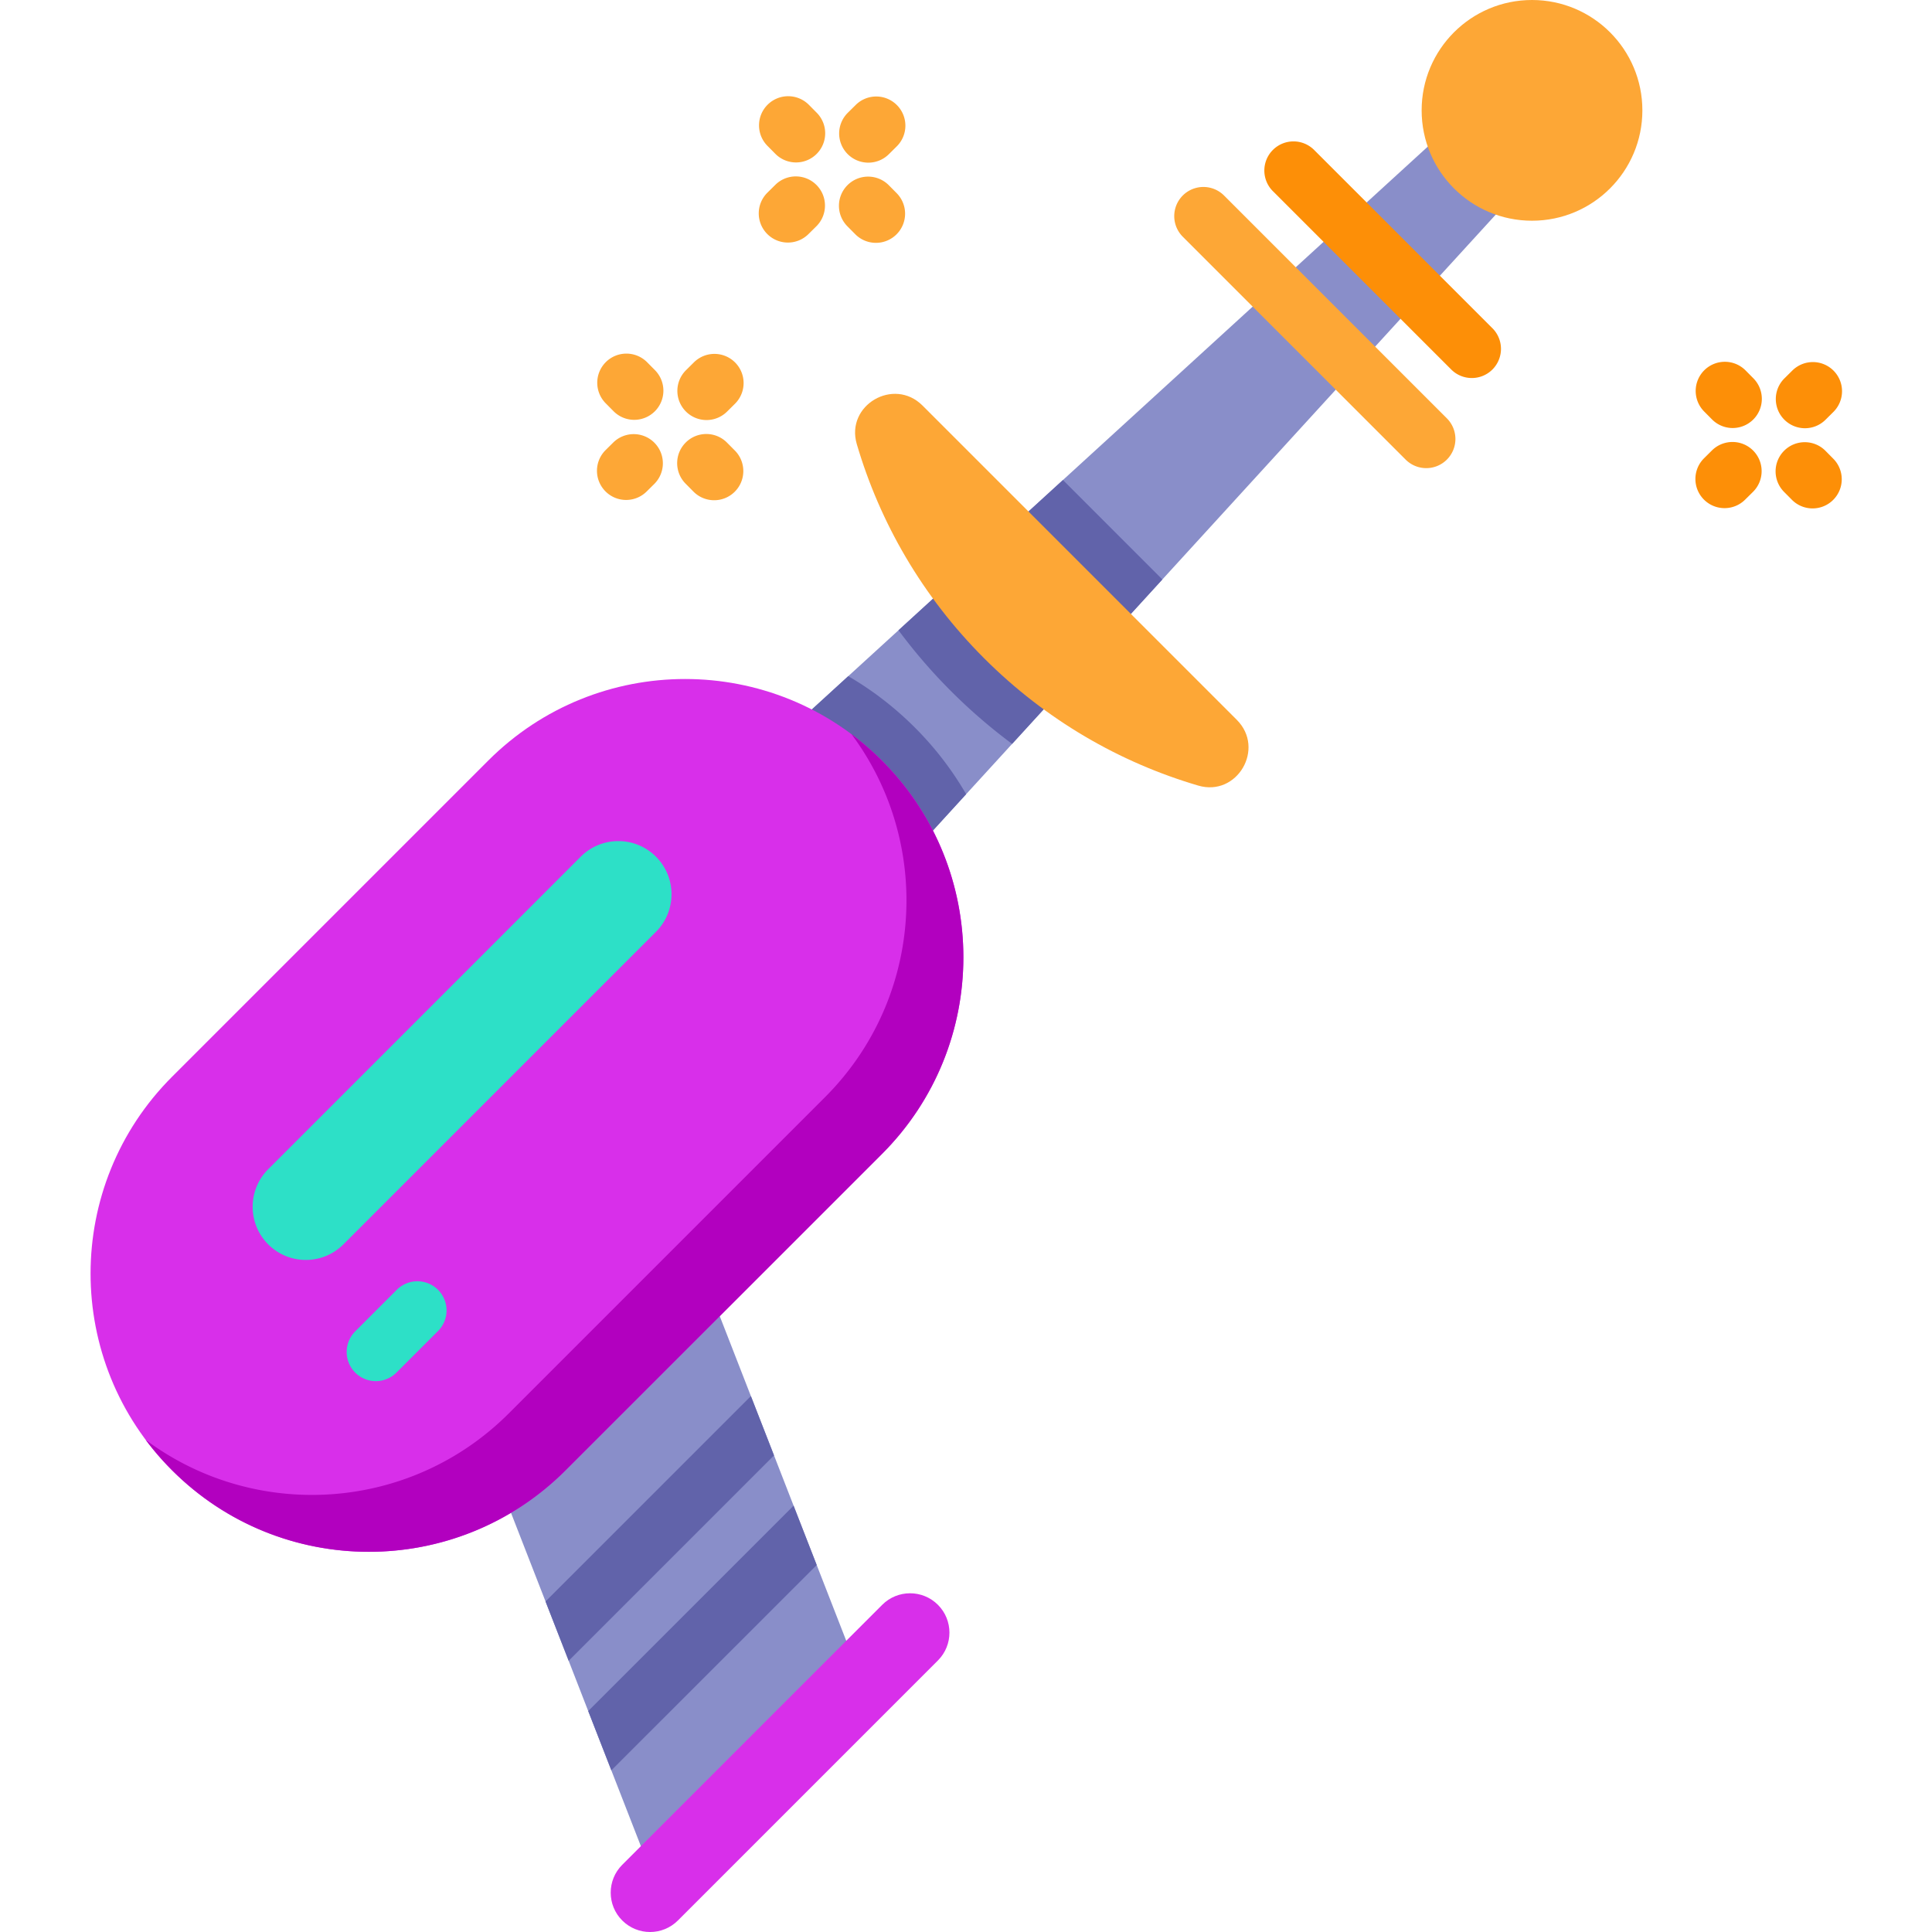 <svg height="512pt" viewBox="-24 0 512 512" width="512pt" xmlns="http://www.w3.org/2000/svg"><path d="M377.871 50.871L284.04 153.56l-39.816 43.578-12.188 13.328-30.46 33.34-34.141-34.133 33.359-30.48 13.32-12.169 43.575-39.816 102.68-93.828c11.652-10.645 28.144 5.84 17.503 17.492zm0 0" fill="#898ec9"/><path d="M284.04 153.559l-39.817 43.578a145.762 145.762 0 0 1-16.164-13.95 144.592 144.592 0 0 1-13.95-16.164l43.578-39.816zm0 0" fill="#6163aa"/><path d="M203.574 443.316l-54.426 54.426-11.136-28.578-6.13-15.719-5.179-13.32-6.133-15.723-12.125-31.12 54.426-54.427 12.125 31.125 6.129 15.72 5.184 13.32 6.129 15.73zm0 0" fill="#898ec9"/><path d="M232.04 210.465l-30.466 33.34-34.137-34.133 33.356-30.48c6.367 3.695 12.3 8.261 17.648 13.609a85.442 85.442 0 0 1 13.598 17.664zm0 0" fill="#6163aa"/><path d="M209.703 305.84l-83.805 83.805c-28.8 28.8-75.496 28.8-104.296 0-28.801-28.801-28.801-75.497 0-104.297l83.804-83.805c28.801-28.8 75.496-28.8 104.297 0s28.8 75.496 0 104.297zm0 0" fill="#d82fea"/><path d="M231.305 253.691c0 18.875-7.2 37.746-21.602 52.149l-83.805 83.805c-28.804 28.804-75.492 28.804-104.296 0a74.198 74.198 0 0 1-6.985-8.055c28.887 21.55 69.969 19.21 96.207-7.016l83.809-83.804c14.398-14.403 21.59-33.278 21.59-52.16 0-15.512-4.852-31.016-14.575-44.051a73.813 73.813 0 0 1 8.055 6.988c14.402 14.398 21.602 33.273 21.602 52.144zm0 0" fill="#b200bf"/><path d="M149.832 246.95l-82.824 82.823c-5.504 5.5-14.422 5.5-19.926 0-5.5-5.503-5.5-14.421 0-19.925l82.824-82.825c5.504-5.5 14.422-5.5 19.926 0 5.5 5.504 5.5 14.422 0 19.926zm0 0M75.602 366.016a7.726 7.726 0 0 1-5.465-13.191l11.011-11.013a7.733 7.733 0 0 1 10.93 0 7.728 7.728 0 0 1 0 10.926l-11.016 11.016a7.699 7.699 0 0 1-5.46 2.262zm0 0" fill="#2de0c7"/><path d="M224.555 440.043l-68.903 68.902c-4.074 4.075-10.68 4.075-14.754 0-4.074-4.074-4.074-10.68 0-14.754l68.903-68.902c4.074-4.074 10.68-4.074 14.754 0s4.074 10.68 0 14.754zm0 0" fill="#d82fea"/><path d="M192.438 414.75l-54.426 54.414-6.13-15.719 54.427-54.425zm0 0M181.125 385.7l-54.422 54.425-6.133-15.723 54.426-54.422zm0 0" fill="#6163aa"/><path d="M411.246 29.246c0 16.152-13.094 29.246-29.25 29.246-16.152 0-29.246-13.094-29.246-29.246S365.844 0 381.996 0c16.156 0 29.25 13.094 29.25 29.246zm0 0M220.473 107.473c-7.602-7.602-20.446-.094-17.414 10.222 6.105 20.774 17.347 40.36 33.738 56.75 16.39 16.39 35.976 27.637 56.754 33.743 10.316 3.03 17.82-9.817 10.219-17.418zm0 0" fill="#fda736"/><path d="M366.047 100.18a7.699 7.699 0 0 1-5.461-2.262L313.328 50.66a7.721 7.721 0 0 1 0-10.926 7.728 7.728 0 0 1 10.926 0l47.258 47.254a7.733 7.733 0 0 1 0 10.93 7.714 7.714 0 0 1-5.465 2.262zm0 0" fill="#fd8f07"/><g fill="#fda736"><path d="M353.973 124.059a7.708 7.708 0 0 1-5.465-2.262l-59.059-59.063a7.728 7.728 0 0 1 0-10.925 7.733 7.733 0 0 1 10.93 0l59.058 59.058a7.733 7.733 0 0 1 0 10.93 7.714 7.714 0 0 1-5.464 2.262zm0 0M186.957 43.047a7.689 7.689 0 0 1-5.488-2.29l-2.078-2.097c-3.004-3.027-2.98-7.922.05-10.926a7.728 7.728 0 0 1 10.926.051l2.078 2.098a7.725 7.725 0 0 1-.05 10.926 7.69 7.69 0 0 1-5.438 2.238zm0 0M208.133 64.355a7.689 7.689 0 0 1-5.488-2.289l-2.079-2.097a7.725 7.725 0 0 1 .055-10.926 7.725 7.725 0 0 1 10.926.05l2.078 2.098a7.733 7.733 0 0 1-.055 10.93 7.702 7.702 0 0 1-5.437 2.234zm0 0M206.113 43.105a7.728 7.728 0 0 1-5.438-13.219l2.098-2.074a7.721 7.721 0 0 1 10.926.051 7.725 7.725 0 0 1-.05 10.926l-2.098 2.078a7.706 7.706 0 0 1-5.438 2.238zm0 0M184.805 64.281a7.714 7.714 0 0 1-5.493-2.289 7.733 7.733 0 0 1 .055-10.93l2.098-2.074c3.031-3.004 7.922-2.98 10.926.051s2.976 7.926-.051 10.93l-2.098 2.074a7.706 7.706 0 0 1-5.437 2.238zm0 0"/></g><path d="M435.18 113.43a7.705 7.705 0 0 1-5.489-2.29l-2.078-2.097a7.73 7.73 0 0 1 .051-10.93 7.732 7.732 0 0 1 10.926.051l2.078 2.098a7.73 7.73 0 0 1-5.488 13.168zm0 0M456.355 134.734a7.695 7.695 0 0 1-5.488-2.289l-2.078-2.093a7.73 7.73 0 0 1 .05-10.93c3.032-3 7.927-2.98 10.93.05l2.075 2.098a7.725 7.725 0 0 1-.051 10.926 7.69 7.69 0 0 1-5.438 2.238zm0 0M454.336 113.484a7.714 7.714 0 0 1-5.492-2.289c-3-3.03-2.98-7.925.05-10.925l2.098-2.079a7.73 7.73 0 0 1 10.93.051 7.728 7.728 0 0 1-.055 10.926l-2.094 2.078a7.706 7.706 0 0 1-5.437 2.238zm0 0M433.027 134.66a7.697 7.697 0 0 1-5.492-2.289 7.728 7.728 0 0 1 .055-10.926l2.094-2.078c3.035-3 7.925-2.98 10.93.051 3 3.031 2.98 7.926-.051 10.93l-2.098 2.074a7.706 7.706 0 0 1-5.438 2.238zm0 0" fill="#fd8f07"/><path d="M144.082 111.262a7.711 7.711 0 0 1-5.488-2.29l-2.078-2.097a7.73 7.73 0 0 1 .05-10.93 7.732 7.732 0 0 1 10.926.051l2.078 2.098a7.73 7.73 0 0 1-5.488 13.168zm0 0M165.258 132.566a7.695 7.695 0 0 1-5.488-2.289l-2.075-2.097c-3.004-3.032-2.98-7.922.051-10.926s7.926-2.98 10.926.055l2.078 2.093c3.004 3.032 2.977 7.926-.055 10.93a7.696 7.696 0 0 1-5.437 2.234zm0 0M163.238 111.316a7.725 7.725 0 0 1-5.438-13.215l2.098-2.078a7.725 7.725 0 0 1 10.926.051 7.725 7.725 0 0 1-.05 10.926l-2.098 2.078a7.706 7.706 0 0 1-5.438 2.238zm0 0M141.93 132.492a7.695 7.695 0 0 1-5.489-2.289 7.725 7.725 0 0 1 .051-10.926l2.098-2.078a7.728 7.728 0 0 1 10.875 10.98l-2.098 2.075a7.706 7.706 0 0 1-5.437 2.238zm0 0" fill="#fda736"/></svg>